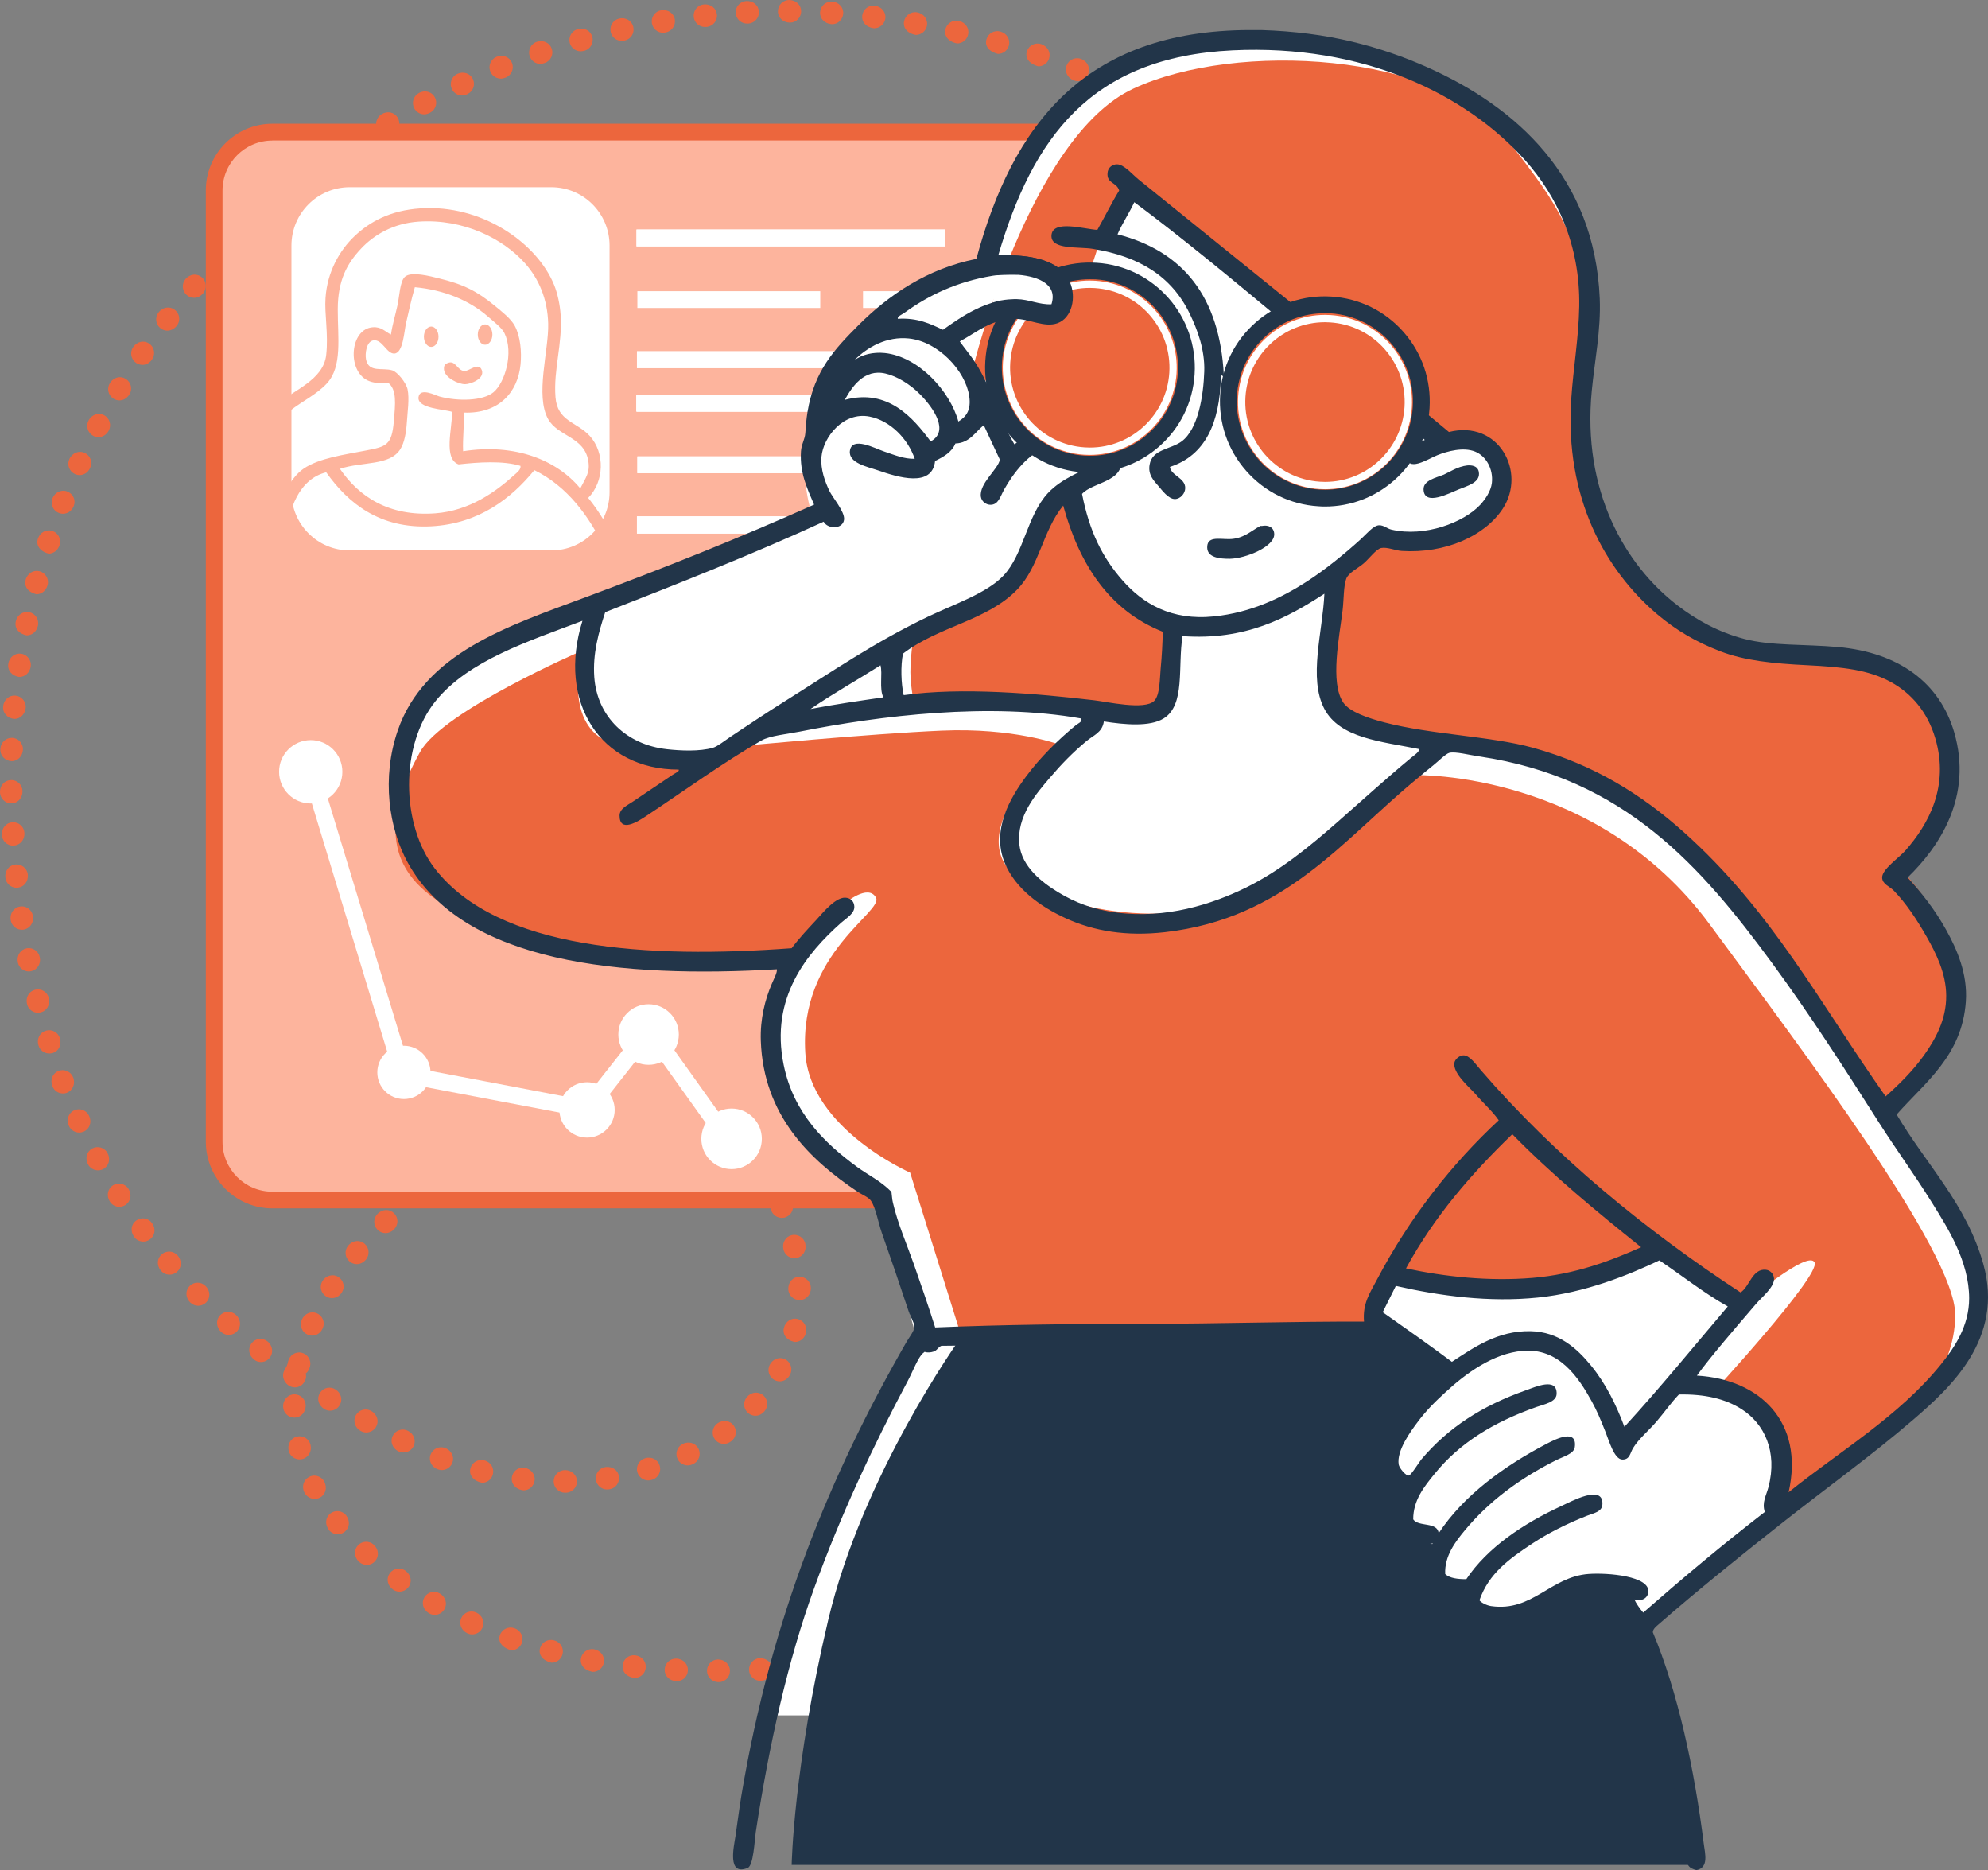 <svg width="437" height="411" viewBox="0 0 437 411" fill="none" xmlns="http://www.w3.org/2000/svg">
<rect x="0" y="0" width="437" height="411" fill="#808080" stroke="none"/>
<g clip-path="url(#clip0)">
<path d="M157.915 369.665C156.558 369.665 155.431 368.574 155.412 367.215C155.393 365.837 156.463 364.708 157.819 364.689C159.31 364.689 160.437 365.78 160.456 367.139C160.475 368.516 159.405 369.645 158.049 369.665C157.934 369.665 157.934 369.665 157.915 369.665ZM148.744 369.473C147.101 369.397 146.05 368.248 146.107 366.871C146.164 365.493 147.33 364.44 148.686 364.498C150.253 364.574 151.285 365.761 151.208 367.119C151.151 368.459 150.043 369.473 148.744 369.473ZM167.124 369.378C165.825 369.378 164.736 368.382 164.659 367.062C164.564 365.703 165.596 364.498 166.952 364.402C168.595 364.383 169.684 365.416 169.761 366.737C169.837 368.115 168.786 369.282 167.43 369.358C167.258 369.358 167.181 369.378 167.124 369.378ZM139.496 368.746C137.7 368.555 136.726 367.33 136.86 365.971C137.012 364.612 138.235 363.617 139.592 363.77C141.12 363.943 142.095 365.167 141.942 366.545C141.808 367.808 140.738 368.746 139.496 368.746ZM176.391 368.612C175.13 368.612 174.06 367.655 173.926 366.373C173.792 365.014 174.786 363.79 176.142 363.656C177.652 363.483 178.855 364.479 179.008 365.837C179.161 367.196 178.187 368.44 176.811 368.574C176.543 368.612 176.467 368.612 176.391 368.612ZM185.6 367.445C184.377 367.445 183.326 366.545 183.154 365.301C182.963 363.943 183.919 362.68 185.275 362.507C186.746 362.278 188.026 363.216 188.217 364.555C188.428 365.914 187.491 367.177 186.154 367.387C185.829 367.445 185.715 367.445 185.6 367.445ZM130.306 367.406C128.338 367.081 127.459 365.78 127.708 364.44C127.956 363.101 129.255 362.201 130.593 362.45C132.083 362.718 132.981 364.019 132.733 365.378C132.523 366.564 131.491 367.406 130.306 367.406ZM194.752 365.895C193.586 365.895 192.555 365.072 192.325 363.904C192.058 362.565 192.937 361.244 194.274 360.977C195.822 360.689 197.121 361.589 197.35 362.928C197.599 364.268 196.701 365.569 195.363 365.818C195.077 365.876 194.924 365.895 194.752 365.895ZM121.25 365.397C119.11 364.9 118.346 363.541 118.709 362.22C119.072 360.9 120.428 360.115 121.766 360.479C123.199 360.843 124.001 362.201 123.657 363.541C123.371 364.651 122.358 365.397 121.25 365.397ZM203.846 363.981C202.719 363.981 201.687 363.196 201.439 362.048C201.133 360.709 201.974 359.369 203.311 359.082C204.802 358.738 206.139 359.58 206.445 360.919C206.751 362.259 205.91 363.598 204.572 363.885C204.229 363.962 204.038 363.981 203.846 363.981ZM112.384 362.68C110.111 362.01 109.442 360.594 109.901 359.312C110.359 358.029 111.792 357.36 113.072 357.819C114.505 358.316 115.174 359.752 114.735 361.034C114.352 362.029 113.397 362.68 112.384 362.68ZM212.865 361.742C211.756 361.742 210.744 360.996 210.457 359.886C210.113 358.565 210.916 357.207 212.234 356.862C213.667 356.46 215.043 357.245 215.406 358.565C215.769 359.886 214.985 361.264 213.667 361.627C213.285 361.704 213.075 361.742 212.865 361.742ZM103.787 359.178C103.443 359.178 103.08 359.101 102.755 358.948C101.36 358.297 100.825 356.824 101.398 355.58C101.971 354.336 103.443 353.8 104.685 354.374C106.079 355.025 106.614 356.499 106.041 357.742C105.621 358.642 104.723 359.178 103.787 359.178ZM221.787 359.139C220.717 359.139 219.743 358.45 219.418 357.379C219.017 356.058 219.762 354.681 221.061 354.279C222.475 353.819 223.87 354.547 224.29 355.848C224.711 357.149 224.004 358.546 222.685 358.986C222.265 359.101 222.017 359.139 221.787 359.139ZM230.576 356.116C229.583 356.116 228.646 355.503 228.264 354.527C227.768 353.245 228.398 351.81 229.678 351.312C231.092 350.757 232.544 351.389 233.041 352.671C233.538 353.953 232.907 355.389 231.627 355.886C231.188 356.058 230.882 356.116 230.576 356.116ZM95.552 354.891C95.131 354.891 94.711 354.776 94.31 354.547C92.972 353.743 92.59 352.231 93.278 351.045C93.985 349.858 95.513 349.475 96.679 350.183C97.978 350.93 98.379 352.461 97.692 353.647C97.252 354.432 96.412 354.891 95.552 354.891ZM87.814 349.781C87.298 349.781 86.782 349.628 86.343 349.284C85.12 348.404 84.871 346.854 85.674 345.744C86.476 344.634 88.024 344.385 89.132 345.189C90.393 346.107 90.622 347.676 89.801 348.767C89.304 349.437 88.559 349.781 87.814 349.781ZM80.611 343.907C80.018 343.907 79.426 343.696 78.948 343.256C77.821 342.222 77.745 340.653 78.662 339.639C79.579 338.625 81.146 338.548 82.158 339.467C83.285 340.5 83.362 342.069 82.445 343.084C81.967 343.639 81.298 343.907 80.611 343.907ZM74.248 337.17C73.522 337.17 72.796 336.845 72.319 336.252C71.363 335.027 71.535 333.477 72.605 332.616C73.675 331.774 75.242 331.946 76.082 333.018C77.019 334.204 76.847 335.754 75.796 336.615C75.337 336.979 74.802 337.17 74.248 337.17ZM69.166 329.401C68.268 329.401 67.408 328.903 66.95 328.061C66.243 326.741 66.701 325.229 67.924 324.578C69.128 323.928 70.637 324.387 71.287 325.612C72.013 327.009 71.516 328.501 70.312 329.133C69.93 329.324 69.548 329.401 69.166 329.401ZM124.192 328.042C122.816 328.042 121.708 326.932 121.708 325.554C121.708 324.177 122.816 323.067 124.192 323.067C125.702 323.067 126.81 324.157 126.829 325.516C126.848 326.894 125.759 328.023 124.383 328.042H124.192ZM115.098 327.525C113.359 327.353 112.346 326.109 112.499 324.751C112.652 323.392 113.817 322.397 115.212 322.55C116.664 322.722 117.677 323.966 117.524 325.325C117.371 326.588 116.32 327.525 115.098 327.525ZM133.44 327.334C132.236 327.334 131.185 326.454 130.994 325.229C130.784 323.87 131.72 322.607 133.077 322.397C134.624 322.186 135.885 323.124 136.057 324.483C136.248 325.841 135.312 327.104 133.955 327.296C133.688 327.315 133.554 327.334 133.44 327.334ZM105.965 325.861C103.863 325.401 103.061 324.043 103.404 322.703C103.748 321.383 105.105 320.579 106.423 320.923C107.875 321.268 108.678 322.626 108.353 323.947C108.105 325.095 107.092 325.861 105.965 325.861ZM142.496 325.344C141.426 325.344 140.433 324.636 140.108 323.545C139.726 322.225 140.49 320.847 141.808 320.464C143.241 320.024 144.617 320.77 145.018 322.091C145.419 323.411 144.674 324.789 143.375 325.191C142.974 325.325 142.725 325.344 142.496 325.344ZM97.118 323.067C96.813 323.067 96.507 323.009 96.221 322.894C94.826 322.378 94.157 320.942 94.654 319.66C95.131 318.378 96.564 317.727 97.844 318.206C99.297 318.78 99.927 320.215 99.43 321.497C99.048 322.454 98.112 323.067 97.118 323.067ZM151.17 322.033C150.253 322.033 149.374 321.536 148.954 320.655C148.343 319.431 148.839 317.938 150.062 317.326C151.476 316.637 152.966 317.172 153.559 318.416C154.151 319.66 153.616 321.134 152.393 321.727C151.915 321.957 151.533 322.033 151.17 322.033ZM65.841 320.713C64.752 320.713 63.759 319.986 63.472 318.876C63.109 317.46 63.893 316.063 65.23 315.718C66.548 315.374 67.905 316.139 68.249 317.479C68.612 318.895 67.829 320.292 66.491 320.636C66.262 320.694 66.052 320.713 65.841 320.713ZM88.674 319.201C88.291 319.201 87.909 319.105 87.546 318.933C86.19 318.225 85.712 316.732 86.343 315.508C86.973 314.283 88.463 313.804 89.686 314.436C91.043 315.144 91.52 316.637 90.89 317.861C90.45 318.723 89.572 319.201 88.674 319.201ZM159.138 317.306C158.373 317.306 157.628 316.962 157.151 316.311C156.329 315.201 156.558 313.651 157.666 312.828C158.927 311.91 160.475 312.159 161.278 313.269C162.08 314.379 161.832 315.929 160.723 316.732C160.169 317.153 159.653 317.306 159.138 317.306ZM80.515 314.8C80.095 314.8 79.674 314.685 79.292 314.474C77.974 313.728 77.554 312.216 78.222 311.01C78.891 309.805 80.4 309.403 81.604 310.073C82.942 310.838 83.362 312.35 82.674 313.556C82.216 314.34 81.375 314.8 80.515 314.8ZM64.714 311.546C63.339 311.546 62.23 310.436 62.23 309.059C62.23 307.547 63.339 306.418 64.714 306.418C66.09 306.418 67.198 307.528 67.198 308.886C67.198 310.436 66.071 311.546 64.714 311.546ZM166.054 311.125C165.462 311.125 164.87 310.915 164.392 310.475C163.379 309.556 163.303 307.987 164.22 306.973C165.213 305.844 166.78 305.748 167.812 306.666C168.844 307.585 168.92 309.154 168.022 310.168C167.411 310.857 166.723 311.125 166.054 311.125ZM72.548 310.015C72.108 310.015 71.65 309.901 71.249 309.633C69.93 308.791 69.605 307.26 70.331 306.092C71.076 304.944 72.605 304.6 73.751 305.346C75.031 306.15 75.376 307.681 74.649 308.829C74.191 309.613 73.388 310.015 72.548 310.015ZM64.829 304.887C64.332 304.887 63.854 304.734 63.415 304.447C62.135 303.547 61.886 301.997 62.67 300.868C63.224 299.949 63.224 299.624 63.3 299.299C63.606 297.844 64.924 296.983 66.262 297.27C67.599 297.557 68.459 298.878 68.172 300.217C68 301.002 67.656 301.499 67.217 301.825C67.37 302.495 67.255 303.222 66.835 303.815C66.376 304.504 65.612 304.887 64.829 304.887ZM171.404 303.566C171.022 303.566 170.621 303.471 170.238 303.279C169.035 302.629 168.576 301.136 169.207 299.911C169.933 298.552 171.442 298.093 172.646 298.744C173.85 299.394 174.308 300.906 173.658 302.112C173.162 303.088 172.302 303.566 171.404 303.566ZM57.358 299.318C56.823 299.318 56.288 299.146 55.849 298.782C54.664 297.864 54.454 296.294 55.295 295.203C56.135 294.113 57.683 293.921 58.772 294.763C59.957 295.701 60.148 297.289 59.307 298.361C58.829 298.993 58.103 299.318 57.358 299.318ZM174.728 294.916C172.837 294.553 171.996 293.213 172.302 291.874C172.665 290.343 174.021 289.52 175.34 289.864C176.677 290.19 177.48 291.529 177.174 292.869C176.887 294.132 175.875 294.916 174.728 294.916ZM68.612 293.519C68.287 293.519 67.943 293.443 67.618 293.309C66.357 292.754 65.803 291.3 66.338 290.037C66.93 288.659 68.383 288.065 69.644 288.601C70.905 289.137 71.497 290.592 70.962 291.855C70.484 292.964 69.567 293.519 68.612 293.519ZM50.289 293.366C49.697 293.366 49.123 293.156 48.646 292.735C47.499 291.682 47.423 290.113 48.34 289.099C49.257 288.085 50.824 288.008 51.837 288.927C52.964 289.922 53.059 291.491 52.142 292.524C51.645 293.079 50.958 293.366 50.289 293.366ZM43.563 286.956C42.933 286.956 42.302 286.707 41.806 286.228C40.717 285.118 40.736 283.549 41.71 282.592C42.684 281.636 44.251 281.655 45.207 282.631C46.276 283.702 46.276 285.272 45.302 286.247C44.824 286.707 44.194 286.956 43.563 286.956ZM175.76 285.712C174.404 285.712 173.295 284.621 173.276 283.262C173.257 281.731 174.346 280.602 175.722 280.583C177.117 280.583 178.225 281.674 178.244 283.033C178.263 284.563 177.174 285.693 175.798 285.712C175.779 285.712 175.779 285.712 175.76 285.712ZM72.968 285.272C72.529 285.272 72.07 285.157 71.688 284.908C70.522 284.181 70.159 282.669 70.885 281.521C71.65 280.277 73.216 279.894 74.363 280.621C75.528 281.348 75.891 282.86 75.165 284.009C74.63 284.851 73.809 285.272 72.968 285.272ZM37.277 280.124C36.571 280.124 35.883 279.837 35.386 279.263C34.392 278.095 34.507 276.526 35.558 275.646C36.609 274.746 38.175 274.88 39.054 275.914C40.048 277.081 39.933 278.65 38.882 279.531C38.424 279.932 37.851 280.124 37.277 280.124ZM78.433 277.808C77.878 277.808 77.305 277.617 76.847 277.234C75.796 276.354 75.662 274.785 76.541 273.732C77.496 272.565 79.063 272.412 80.114 273.292C81.165 274.172 81.317 275.722 80.458 276.794C79.846 277.502 79.139 277.808 78.433 277.808ZM174.633 276.507C173.486 276.507 172.455 275.703 172.206 274.536C171.882 273.081 172.703 271.742 174.041 271.436C175.378 271.129 176.715 271.971 177.021 273.311C177.346 274.842 176.486 276.162 175.149 276.449C174.977 276.488 174.805 276.507 174.633 276.507ZM31.488 272.852C30.724 272.852 29.979 272.507 29.501 271.838C28.584 270.613 28.813 269.044 29.922 268.24C31.03 267.417 32.577 267.647 33.399 268.757C34.316 269.981 34.087 271.55 32.978 272.354C32.52 272.699 32.004 272.852 31.488 272.852ZM84.757 270.996C84.107 270.996 83.457 270.747 82.961 270.23C82.005 269.235 82.044 267.666 83.037 266.709C84.145 265.637 85.712 265.676 86.667 266.671C87.623 267.666 87.584 269.235 86.591 270.192C85.999 270.766 85.368 270.996 84.757 270.996ZM171.862 267.647C170.907 267.647 169.99 267.092 169.589 266.154C168.977 264.719 169.57 263.264 170.831 262.728C172.092 262.193 173.544 262.786 174.079 264.049C174.69 265.427 174.117 266.881 172.856 267.436C172.531 267.589 172.187 267.647 171.862 267.647ZM26.234 265.216C25.412 265.216 24.61 264.814 24.151 264.068C23.33 262.767 23.674 261.236 24.82 260.489C25.986 259.762 27.514 260.107 28.24 261.255C29.062 262.537 28.718 264.068 27.571 264.814C27.151 265.082 26.692 265.216 26.234 265.216ZM91.769 264.91C91.024 264.91 90.297 264.585 89.801 263.934C88.96 262.843 89.17 261.293 90.24 260.451C91.387 259.533 92.953 259.686 93.813 260.757C94.673 261.829 94.501 263.398 93.431 264.259C92.839 264.738 92.304 264.91 91.769 264.91ZM167.239 259.609C166.494 259.609 165.768 259.284 165.271 258.652C164.335 257.447 164.545 255.877 165.615 255.035C166.704 254.193 168.251 254.404 169.092 255.476C170.028 256.681 169.818 258.25 168.748 259.092C168.309 259.456 167.774 259.609 167.239 259.609ZM99.373 259.552C98.551 259.552 97.749 259.15 97.29 258.404C96.545 257.255 96.889 255.705 98.036 254.978C99.354 254.155 100.882 254.5 101.608 255.667C102.335 256.834 101.971 258.365 100.825 259.092C100.29 259.437 99.832 259.552 99.373 259.552ZM21.534 257.198C20.655 257.198 19.795 256.719 19.356 255.897C18.63 254.557 19.069 253.064 20.273 252.395C21.477 251.744 22.986 252.184 23.636 253.39C24.362 254.748 23.922 256.26 22.718 256.911C22.336 257.102 21.935 257.198 21.534 257.198ZM107.436 254.978C106.519 254.978 105.64 254.48 105.22 253.6C104.608 252.375 105.105 250.883 106.328 250.27C107.684 249.581 109.175 250.079 109.786 251.304C110.397 252.529 109.92 254.021 108.697 254.653C108.2 254.882 107.818 254.978 107.436 254.978ZM160.609 253.141C160.131 253.141 159.634 252.988 159.195 252.682C158.01 251.84 157.724 250.27 158.507 249.141C159.31 248.031 160.819 247.744 161.946 248.529C163.131 249.371 163.417 250.94 162.634 252.069C162.137 252.758 161.373 253.141 160.609 253.141ZM115.938 251.227C114.926 251.227 113.989 250.615 113.607 249.601C113.13 248.318 113.779 246.883 115.059 246.405C116.473 245.869 117.906 246.5 118.384 247.783C118.881 249.065 118.231 250.5 116.951 250.998C116.531 251.189 116.225 251.227 115.938 251.227ZM17.407 248.893C16.471 248.893 15.573 248.357 15.152 247.438C14.522 246.022 15.076 244.549 16.337 243.994C17.579 243.439 19.05 243.994 19.604 245.257C20.235 246.634 19.68 248.108 18.439 248.682C18.095 248.816 17.751 248.893 17.407 248.893ZM152.431 248.873C150.158 248.223 149.489 246.807 149.947 245.505C150.406 244.204 151.82 243.534 153.119 243.994C154.533 244.472 155.24 245.869 154.8 247.17C154.437 248.223 153.463 248.873 152.431 248.873ZM124.804 248.491C123.676 248.491 122.664 247.725 122.396 246.596C122.071 245.257 122.893 243.917 124.211 243.592C125.702 243.228 127.039 244.051 127.364 245.391C127.689 246.73 126.867 248.07 125.53 248.395C125.205 248.452 124.995 248.491 124.804 248.491ZM134.013 246.921C132.752 246.921 131.644 245.965 131.51 244.682C131.376 243.324 132.351 242.099 133.707 241.965C135.178 241.812 136.401 242.807 136.535 244.185C136.669 245.544 135.713 246.768 134.338 246.902C134.166 246.921 134.089 246.921 134.013 246.921ZM143.375 246.921C141.617 246.768 140.604 245.544 140.738 244.185C140.872 242.826 142.076 241.812 143.451 241.946C144.942 242.08 145.954 243.266 145.84 244.644C145.744 245.945 144.655 246.921 143.375 246.921ZM13.834 240.3C12.821 240.3 11.885 239.688 11.503 238.674C10.968 237.257 11.598 235.822 12.879 235.344C14.159 234.846 15.592 235.497 16.088 236.779C16.623 238.233 15.974 239.669 14.694 240.147C14.426 240.262 14.14 240.3 13.834 240.3ZM10.834 231.516C9.764 231.516 8.79 230.827 8.465 229.756C8.007 228.34 8.733 226.943 10.032 226.522C11.331 226.101 12.726 226.809 13.165 228.129C13.624 229.641 12.879 231.019 11.579 231.421C11.312 231.478 11.064 231.516 10.834 231.516ZM8.35 222.56C7.223 222.56 6.211 221.795 5.943 220.666C5.58 219.211 6.363 217.853 7.701 217.508C9.038 217.164 10.376 217.968 10.72 219.288C11.083 220.819 10.28 222.159 8.943 222.484C8.733 222.541 8.542 222.56 8.35 222.56ZM6.344 213.49C5.179 213.49 4.147 212.667 3.918 211.48C3.631 209.949 4.529 208.648 5.867 208.399C7.204 208.15 8.503 209.031 8.752 210.389C9.038 211.863 8.159 213.164 6.822 213.432C6.669 213.47 6.516 213.49 6.344 213.49ZM4.797 204.323C3.574 204.323 2.523 203.424 2.351 202.18C2.122 200.687 3.058 199.424 4.415 199.214C5.771 199.003 7.032 199.941 7.242 201.299C7.472 202.85 6.516 204.093 5.16 204.304C5.026 204.323 4.911 204.323 4.797 204.323ZM3.65 195.099C2.389 195.099 1.3 194.142 1.186 192.86C1.014 191.367 2.007 190.143 3.364 189.99C4.72 189.837 5.962 190.813 6.115 192.171C6.268 193.74 5.274 194.946 3.899 195.08C3.822 195.099 3.746 195.099 3.65 195.099ZM2.886 185.837C1.587 185.837 0.498 184.842 0.421 183.521C0.326 181.952 1.377 180.785 2.752 180.708C4.128 180.632 5.293 181.684 5.37 183.043C5.465 184.536 4.434 185.722 3.077 185.818C3.001 185.837 2.943 185.837 2.886 185.837ZM2.485 176.556C1.128 176.556 0.02 175.465 0.001 174.106C-0.037 172.613 1.033 171.465 2.408 171.427C3.765 171.389 4.911 172.46 4.95 173.838C4.969 175.407 3.88 176.537 2.504 176.556H2.485ZM2.561 167.274C1.09 167.217 0.02 166.05 0.077 164.691C0.116 163.198 1.243 162.127 2.638 162.146C4.013 162.184 5.083 163.332 5.045 164.691C4.988 166.222 3.88 167.274 2.561 167.274ZM3.154 157.993C1.549 157.84 0.555 156.634 0.689 155.256C0.823 153.764 2.026 152.75 3.383 152.864C4.739 152.979 5.771 154.185 5.656 155.544C5.485 157.036 4.415 157.993 3.154 157.993ZM4.262 148.769C2.523 148.52 1.606 147.257 1.816 145.899C2.026 144.425 3.268 143.468 4.644 143.66C6 143.851 6.956 145.114 6.765 146.473C6.516 147.889 5.465 148.769 4.262 148.769ZM5.886 139.622C4.032 139.277 3.173 137.957 3.459 136.617C3.746 135.144 5.064 134.283 6.402 134.531C7.739 134.799 8.618 136.101 8.35 137.459C8.064 138.818 7.032 139.622 5.886 139.622ZM8.026 130.589C6.039 130.13 5.274 128.771 5.637 127.432C6.019 125.977 7.376 125.193 8.694 125.537C10.013 125.882 10.815 127.24 10.471 128.561C10.108 129.862 9.115 130.589 8.026 130.589ZM10.681 121.671C8.599 121.097 7.892 119.7 8.331 118.399C8.79 116.964 10.204 116.256 11.503 116.677C12.802 117.098 13.528 118.495 13.108 119.796C12.688 121.021 11.713 121.671 10.681 121.671ZM13.834 112.907C13.547 112.907 13.242 112.849 12.955 112.735C11.675 112.237 11.025 110.821 11.522 109.539C12.057 108.18 13.509 107.51 14.789 108.008C16.069 108.505 16.719 109.921 16.222 111.185C15.802 112.294 14.847 112.907 13.834 112.907ZM17.502 104.41C17.159 104.41 16.796 104.334 16.471 104.18C15.229 103.606 14.675 102.133 15.248 100.889C15.917 99.473 17.388 98.956 18.63 99.53C19.872 100.104 20.407 101.597 19.814 102.841C19.337 103.874 18.439 104.41 17.502 104.41ZM21.648 96.067C21.247 96.067 20.846 95.971 20.483 95.779C19.279 95.129 18.821 93.617 19.47 92.411C20.177 91.072 21.687 90.612 22.89 91.244C24.094 91.895 24.553 93.387 23.922 94.612C23.387 95.588 22.527 96.067 21.648 96.067ZM26.253 87.991C25.814 87.991 25.355 87.876 24.954 87.627C23.788 86.9 23.425 85.369 24.151 84.202C24.916 82.919 26.444 82.537 27.61 83.245C28.794 83.953 29.176 85.465 28.469 86.651C27.896 87.57 27.094 87.991 26.253 87.991ZM31.316 80.183C30.839 80.183 30.342 80.03 29.902 79.743C28.775 78.958 28.488 77.408 29.272 76.279C30.132 75.016 31.679 74.729 32.807 75.514C33.934 76.298 34.22 77.829 33.437 78.977C32.883 79.8 32.1 80.183 31.316 80.183ZM36.8 72.662C36.265 72.662 35.73 72.49 35.29 72.145C34.201 71.303 34.01 69.754 34.851 68.663C35.768 67.457 37.335 67.246 38.424 68.089C39.513 68.911 39.723 70.481 38.882 71.571C38.271 72.318 37.526 72.662 36.8 72.662ZM42.665 65.448C42.092 65.448 41.519 65.256 41.041 64.835C40.01 63.936 39.895 62.367 40.774 61.333C41.767 60.166 43.334 60.051 44.385 60.95C45.417 61.85 45.531 63.419 44.653 64.453C44.06 65.161 43.372 65.448 42.665 65.448ZM48.932 58.578C48.321 58.578 47.69 58.348 47.213 57.889C46.219 56.932 46.2 55.363 47.136 54.367C48.206 53.258 49.773 53.238 50.747 54.176C51.741 55.133 51.76 56.702 50.824 57.697C50.231 58.329 49.582 58.578 48.932 58.578ZM55.543 52.052C54.874 52.052 54.206 51.784 53.728 51.248C52.792 50.234 52.868 48.665 53.862 47.746C54.951 46.713 56.517 46.751 57.454 47.746C58.39 48.741 58.352 50.31 57.358 51.267C56.766 51.842 56.154 52.052 55.543 52.052ZM280.386 51.248C279.546 51.248 278.724 50.827 278.266 50.043C277.482 48.76 277.826 47.23 278.992 46.502C280.157 45.775 281.686 46.139 282.412 47.306C283.214 48.627 282.851 50.157 281.667 50.865C281.265 51.133 280.826 51.248 280.386 51.248ZM62.498 45.89C61.791 45.89 61.084 45.584 60.606 45.01C59.727 43.957 59.842 42.388 60.893 41.508C62.097 40.513 63.663 40.666 64.542 41.718C65.402 42.771 65.249 44.34 64.198 45.22C63.644 45.699 63.071 45.89 62.498 45.89ZM274.922 43.747C274.234 43.747 273.527 43.46 273.05 42.886C272.056 41.718 272.171 40.149 273.222 39.249C274.272 38.35 275.82 38.484 276.718 39.517C277.712 40.666 277.597 42.235 276.565 43.134C276.068 43.555 275.495 43.747 274.922 43.747ZM69.777 40.092C69.013 40.092 68.287 39.747 67.79 39.096C66.969 38.006 67.198 36.436 68.287 35.614C69.51 34.695 71.057 34.905 71.879 36.015C72.701 37.106 72.49 38.675 71.401 39.498C70.809 39.938 70.293 40.092 69.777 40.092ZM268.464 37.087C267.872 37.087 267.279 36.877 266.802 36.456C265.655 35.403 265.579 33.834 266.515 32.819C267.432 31.805 269.018 31.729 270.012 32.666C271.139 33.681 271.215 35.25 270.298 36.264C269.821 36.8 269.133 37.087 268.464 37.087ZM77.343 34.695C76.541 34.695 75.758 34.312 75.28 33.604C74.516 32.475 74.821 30.925 75.949 30.16C77.21 29.298 78.757 29.605 79.522 30.734C80.286 31.863 79.999 33.413 78.853 34.178C78.299 34.561 77.821 34.695 77.343 34.695ZM261.261 31.212C260.764 31.212 260.248 31.059 259.809 30.753C258.567 29.834 258.319 28.284 259.121 27.174C259.923 26.064 261.49 25.835 262.579 26.638C263.802 27.519 264.05 29.069 263.248 30.198C262.789 30.848 262.044 31.212 261.261 31.212ZM85.177 29.7C84.336 29.7 83.515 29.26 83.037 28.495C82.33 27.308 82.712 25.796 83.897 25.088C85.177 24.304 86.706 24.667 87.412 25.835C88.138 27.002 87.756 28.533 86.591 29.26C86.037 29.585 85.597 29.7 85.177 29.7ZM253.542 26.083C253.122 26.083 252.682 25.969 252.281 25.739C250.963 24.954 250.561 23.423 251.268 22.237C251.975 21.05 253.504 20.668 254.669 21.376C255.968 22.141 256.37 23.672 255.682 24.859C255.204 25.643 254.383 26.083 253.542 26.083ZM93.259 25.127C92.38 25.127 91.52 24.648 91.062 23.806C90.412 22.601 90.871 21.089 92.094 20.438C93.45 19.711 94.94 20.17 95.59 21.395C96.24 22.601 95.781 24.112 94.558 24.763C94.042 25.031 93.641 25.127 93.259 25.127ZM245.384 21.644C245.021 21.644 244.638 21.567 244.295 21.395C242.919 20.725 242.422 19.232 243.014 17.988C243.626 16.764 245.097 16.247 246.339 16.86C247.715 17.529 248.211 19.022 247.619 20.266C247.18 21.146 246.301 21.644 245.384 21.644ZM101.57 20.993C100.634 20.993 99.736 20.457 99.316 19.558C98.743 18.314 99.258 16.84 100.5 16.247C101.895 15.597 103.366 16.132 103.959 17.395C104.532 18.639 103.997 20.113 102.736 20.687C102.277 20.916 101.914 20.993 101.57 20.993ZM236.919 17.835C236.614 17.835 236.289 17.778 235.983 17.644C234.569 17.07 233.958 15.635 234.474 14.353C234.99 13.089 236.442 12.458 237.703 12.975C239.117 13.549 239.728 15.003 239.212 16.266C238.83 17.242 237.894 17.835 236.919 17.835ZM110.092 17.28C109.117 17.28 108.181 16.687 107.78 15.73C107.264 14.467 107.875 13.013 109.155 12.496C110.569 11.922 112.021 12.535 112.537 13.817C113.053 15.08 112.442 16.534 111.162 17.051C110.703 17.223 110.397 17.28 110.092 17.28ZM228.245 14.582C225.991 13.951 225.303 12.554 225.742 11.252C226.182 9.951 227.577 9.262 228.895 9.702C230.347 10.2 231.035 11.616 230.595 12.917C230.232 13.932 229.277 14.582 228.245 14.582ZM118.785 14.046C117.753 14.046 116.798 13.396 116.435 12.362C115.996 11.061 116.683 9.645 117.963 9.205C119.454 8.707 120.849 9.415 121.288 10.717C121.727 12.018 121.02 13.434 119.721 13.855C119.32 13.989 119.053 14.046 118.785 14.046ZM219.38 11.846C217.221 11.329 216.457 9.97 216.839 8.65C217.202 7.329 218.577 6.564 219.896 6.928C221.348 7.329 222.131 8.688 221.768 10.008C221.482 11.118 220.488 11.846 219.38 11.846ZM127.65 11.271C126.561 11.271 125.568 10.563 125.262 9.473C124.88 8.152 125.663 6.774 126.982 6.411C128.453 5.99 129.829 6.755 130.192 8.076C130.574 9.396 129.809 10.774 128.491 11.157C128.09 11.233 127.88 11.271 127.65 11.271ZM210.4 9.549C208.356 9.147 207.515 7.808 207.821 6.468C208.126 5.129 209.464 4.287 210.782 4.593C212.272 4.937 213.113 6.258 212.807 7.597C212.559 8.765 211.527 9.549 210.4 9.549ZM136.649 8.975C135.522 8.975 134.49 8.191 134.242 7.042C133.936 5.703 134.777 4.382 136.114 4.076C137.567 3.751 138.923 4.593 139.21 5.932C139.515 7.272 138.694 8.592 137.356 8.899C137.012 8.956 136.821 8.975 136.649 8.975ZM201.324 7.674C199.376 7.349 198.478 6.066 198.726 4.708C198.974 3.368 200.254 2.469 201.611 2.717C203.12 3.004 203.999 4.287 203.77 5.645C203.541 6.832 202.49 7.674 201.324 7.674ZM145.744 7.195C144.559 7.195 143.509 6.334 143.298 5.129C143.069 3.77 143.986 2.488 145.324 2.258C146.852 2.009 148.132 2.928 148.343 4.287C148.553 5.645 147.636 6.908 146.298 7.138C146.031 7.176 145.897 7.195 145.744 7.195ZM192.153 6.219C190.319 6.009 189.364 4.765 189.536 3.406C189.708 2.048 190.95 1.091 192.306 1.263C193.816 1.454 194.79 2.698 194.618 4.057C194.446 5.301 193.376 6.219 192.153 6.219ZM154.953 5.932C153.711 5.932 152.622 4.995 152.489 3.713C152.336 2.354 153.31 1.129 154.686 0.976C156.233 0.823 157.437 1.799 157.59 3.177C157.743 4.535 156.749 5.76 155.393 5.913C155.125 5.913 155.03 5.932 154.953 5.932ZM182.906 5.32C181.225 5.224 180.174 4.038 180.269 2.679C180.365 1.301 181.53 0.268 182.906 0.344C184.358 0.44 185.447 1.627 185.352 2.985C185.256 4.306 184.205 5.32 182.906 5.32ZM164.201 5.186C162.882 5.186 161.793 4.153 161.717 2.832C161.66 1.454 162.711 0.287 164.067 0.23C165.596 0.153 166.742 1.186 166.818 2.564C166.895 3.942 165.844 5.11 164.487 5.186C164.277 5.186 164.239 5.186 164.201 5.186ZM173.639 4.976C172.092 4.956 170.984 3.846 171.003 2.469C171.003 1.11 172.111 0 173.467 0C175.015 0.019 176.123 1.129 176.104 2.507C176.104 3.866 174.996 4.976 173.639 4.976Z" fill="#EC663D"/>
<path fill-rule="evenodd" clip-rule="evenodd" d="M59.881 29.027H246.283C253.352 29.027 259.084 34.768 259.084 41.849V250.88C259.084 257.96 253.352 263.701 246.283 263.701H59.881C52.812 263.701 47.08 257.96 47.08 250.88V41.849C47.08 34.768 52.812 29.027 59.881 29.027Z" fill="#FDB49D"/>
<path d="M246.281 265.559H59.88C51.798 265.559 45.244 258.976 45.244 250.881V41.85C45.244 33.755 51.817 27.191 59.88 27.191H246.281C254.363 27.191 260.916 33.774 260.916 41.85V250.881C260.916 258.976 254.344 265.559 246.281 265.559ZM59.88 30.885C53.842 30.885 48.913 35.803 48.913 41.869V250.9C48.913 256.947 53.823 261.885 59.88 261.885H246.281C252.319 261.885 257.248 256.966 257.248 250.9V41.85C257.248 35.803 252.338 30.866 246.281 30.866H59.88V30.885Z" fill="#EC663D"/>
<path d="M207.763 86.746H139.916V90.439H207.763V86.746Z" fill="white"/>
<path d="M180.307 100.297H140.107V103.99H180.307V100.297Z" fill="white"/>
<path d="M207.858 113.52H140.012V117.213H207.858V113.52Z" fill="white"/>
<path d="M207.763 86.746H139.916V90.439H207.763V86.746Z" fill="white"/>
<path d="M207.858 113.52H140.012V117.213H207.858V113.52Z" fill="white"/>
<path d="M207.763 86.746H139.916V90.439H207.763V86.746Z" fill="white"/>
<path d="M180.307 100.297H140.107V103.99H180.307V100.297Z" fill="white"/>
<path d="M207.858 113.52H140.012V117.213H207.858V113.52Z" fill="white"/>
<path d="M207.763 86.746H139.916V90.439H207.763V86.746Z" fill="white"/>
<path d="M207.954 100.297H189.707V103.99H207.954V100.297Z" fill="white"/>
<path d="M207.858 113.52H140.012V117.213H207.858V113.52Z" fill="white"/>
<path d="M207.763 50.445H139.916V54.139H207.763V50.445Z" fill="white"/>
<path d="M180.307 63.992H140.107V67.686H180.307V63.992Z" fill="white"/>
<path d="M207.858 77.199H140.012V80.893H207.858V77.199Z" fill="white"/>
<path d="M207.763 50.445H139.916V54.139H207.763V50.445Z" fill="white"/>
<path d="M207.954 63.992H189.707V67.686H207.954V63.992Z" fill="white"/>
<path d="M207.858 77.199H140.012V80.893H207.858V77.199Z" fill="white"/>
<path d="M158.029 250.844L142.706 229.392L129.79 245.792L87.106 237.678L86.781 236.607L66.586 170.087L70.102 169.016L89.991 234.463L128.28 241.754L142.858 223.249L161.009 248.701L158.029 250.844Z" fill="white"/>
<path fill-rule="evenodd" clip-rule="evenodd" d="M160.817 243.613C164.485 243.613 167.466 246.599 167.466 250.273C167.466 253.947 164.485 256.932 160.817 256.932C157.149 256.932 154.168 253.947 154.168 250.273C154.168 246.579 157.149 243.613 160.817 243.613Z" fill="white"/>
<path fill-rule="evenodd" clip-rule="evenodd" d="M142.571 220.688C146.239 220.688 149.22 223.673 149.22 227.347C149.22 231.021 146.239 234.007 142.571 234.007C138.902 234.007 135.922 231.021 135.922 227.347C135.922 223.654 138.902 220.688 142.571 220.688Z" fill="white"/>
<path fill-rule="evenodd" clip-rule="evenodd" d="M129.045 237.832C132.407 237.832 135.12 240.569 135.12 243.918C135.12 247.286 132.388 250.003 129.045 250.003C125.682 250.003 122.969 247.266 122.969 243.918C122.969 240.569 125.682 237.832 129.045 237.832Z" fill="white"/>
<path fill-rule="evenodd" clip-rule="evenodd" d="M88.788 229.816C92.017 229.816 94.635 232.438 94.635 235.672C94.635 238.906 92.017 241.528 88.788 241.528C85.559 241.528 82.941 238.906 82.941 235.672C82.941 232.438 85.559 229.816 88.788 229.816Z" fill="white"/>
<path fill-rule="evenodd" clip-rule="evenodd" d="M68.304 162.645C72.145 162.645 75.259 165.764 75.259 169.61C75.259 173.457 72.145 176.576 68.304 176.576C64.464 176.576 61.35 173.457 61.35 169.61C61.331 165.783 64.464 162.645 68.304 162.645Z" fill="white"/>
<path fill-rule="evenodd" clip-rule="evenodd" d="M365.427 376.975H167.447C167.447 376.975 176.714 344.673 185.044 324.234C193.394 303.796 201.361 293.616 201.361 293.616L193.356 264.604C193.356 264.604 169.912 246.884 168.708 234.942C167.505 223.001 174.154 211.863 174.154 211.863C174.154 211.863 131.738 213.375 114.618 206.256C97.499 199.138 76.272 176.269 91.404 152.884C97.213 143.909 111.905 138.378 127.248 132.197C151.895 122.284 178.949 114.247 178.949 114.247C178.949 114.247 175.663 106.65 177.669 98.536C179.675 90.422 179.198 82.748 183.745 77.696C188.292 72.644 194.483 67.821 201.036 64.396C207.571 60.951 216.245 58.942 216.245 58.942C216.245 58.942 224.996 27.864 240.892 16.784C256.789 5.703 309.14 7.253 328.112 25.28C347.085 43.307 350.925 58.75 348.594 92.603C347.219 112.907 368.178 143.124 381.763 143.584C395.348 144.024 420.262 145.516 424.982 155.295C435.566 177.169 417.454 191.521 417.454 191.521C417.454 191.521 432.204 210.294 428.975 223.575C425.765 236.875 415.218 244.415 415.218 244.415C415.218 244.415 439.158 279.588 434.745 290.745C430.331 301.902 360.651 358.394 360.651 358.394C360.651 358.394 362.026 363.427 363.211 367.216C364.376 370.986 365.427 376.975 365.427 376.975Z" fill="white"/>
<path fill-rule="evenodd" clip-rule="evenodd" d="M363.842 275.186C363.842 275.186 351.461 263.781 345.442 258.039C339.405 252.298 332.966 246.5 332.966 246.5C332.966 246.5 321.445 256.355 315.369 265.101C309.293 273.846 304.65 279.377 304.65 279.377C304.65 279.377 315.445 286.63 332.813 284.18C350.162 281.712 363.842 275.186 363.842 275.186Z" fill="#EC663D"/>
<path fill-rule="evenodd" clip-rule="evenodd" d="M258.205 138.608C258.205 138.608 259.905 156.405 252.759 156.884C245.614 157.362 229.66 152.827 219.476 153.841C209.273 154.855 201.077 155.448 201.077 155.448C201.077 155.448 200.141 151.104 200.121 147.755C200.102 144.406 200.924 138.608 200.924 138.608C200.924 138.608 218.922 131.834 222.056 127.872C225.17 123.911 225.896 118.725 228.456 114.4C231.016 110.094 234.054 106.707 234.054 106.707C234.054 106.707 240.321 128.772 246.531 132.197C252.721 135.604 258.205 138.608 258.205 138.608Z" fill="#EC663D"/>
<path fill-rule="evenodd" clip-rule="evenodd" d="M213.877 80.891C213.877 80.891 226.258 30.14 249.09 19.5C271.922 8.86 316.249 11.73 330.559 29.757C344.87 47.784 350.105 55.496 348.481 83.933C346.857 112.39 360.27 132.579 371.199 138.11C389.77 147.487 417.722 139.334 424.333 154.778C434.077 177.55 418.735 191.96 418.735 191.96C418.735 191.96 436.791 210.944 428.346 227.057C419.901 243.17 415.067 244.051 415.067 244.051C415.067 244.051 371.886 178.813 349.761 170.795C327.636 162.777 295.461 160.404 293.111 156.041C290.761 151.678 292.156 127.986 292.156 127.986L302.721 117.251C302.721 117.251 332.413 122.417 328.802 103.453C326.872 93.311 317.128 97.042 317.128 97.042C317.128 97.042 292.003 76.355 276.947 65.466C261.891 54.578 247.81 42.541 247.81 42.541L242.842 49.755L239.002 61.448C239.002 61.448 223.793 65.332 221.405 72.183C219.017 79.034 218.52 85.484 218.52 85.484L213.877 80.891Z" fill="#EC663D"/>
<path fill-rule="evenodd" clip-rule="evenodd" d="M291.889 85.387C293.876 85.387 295.5 86.994 295.5 88.984V94.113C295.5 96.103 293.895 97.73 291.889 97.73C289.902 97.73 288.297 96.122 288.297 94.113V88.984C288.297 86.994 289.902 85.387 291.889 85.387Z" fill="#223549"/>
<path fill-rule="evenodd" clip-rule="evenodd" d="M252.203 80.891C254.191 80.891 255.796 82.498 255.796 84.507V89.636C255.796 91.626 254.191 93.234 252.203 93.234C250.216 93.234 248.611 91.626 248.611 89.636V84.507C248.592 82.517 250.216 80.891 252.203 80.891Z" fill="#223549"/>
<path fill-rule="evenodd" clip-rule="evenodd" d="M389.597 332.732C389.597 332.732 394.908 320.637 389.749 314.456C384.591 308.294 375.993 306.61 375.993 306.61C375.993 306.61 400.239 280.316 398.882 277.446C397.507 274.556 383.846 286.096 383.846 286.096C383.846 286.096 364.434 273.81 352.626 264.127C340.818 254.443 331.494 247.612 331.494 247.612C331.494 247.612 316.763 261.83 310.84 272.145C304.936 282.441 300.427 292.334 300.427 292.334L210.952 292.487L200.062 257.697C200.062 257.697 178.07 248.09 177.02 231.403C175.625 209.376 194.273 200.401 192.553 197.263C190.833 194.124 185.675 198.545 185.675 198.545L174.306 210.888C174.306 210.888 138.731 213.414 119.567 207.367C100.403 201.301 75.89 194.737 92.359 165.209C97.442 156.138 128.088 142.934 128.088 142.934C128.088 142.934 123.789 157.401 132.578 162.491C141.348 167.582 155.792 166.816 155.792 166.816L163.148 163.927C163.148 163.927 191.196 161.247 206.997 160.559C222.798 159.87 232.772 163.601 232.772 163.601C232.772 163.601 208.602 184.652 225.569 194.067C242.535 203.463 266.896 202.774 282.697 193.416C298.498 184.078 311.031 170.337 311.031 170.337C311.031 170.337 350.906 169.285 375.859 203.195C395.94 230.484 429.796 275.092 429.796 288.966C429.758 314.399 389.597 332.732 389.597 332.732Z" fill="#EC663D"/>
<path fill-rule="evenodd" clip-rule="evenodd" d="M76.866 41.145H121.192C128.262 41.145 133.994 46.886 133.994 53.966V108.142C133.994 115.223 128.262 120.964 121.192 120.964H76.866C69.796 120.964 64.064 115.223 64.064 108.142V53.966C64.064 46.886 69.796 41.145 76.866 41.145Z" fill="white"/>
<path fill-rule="evenodd" clip-rule="evenodd" d="M94.787 71.762C95.665 71.762 96.391 72.757 96.391 74.001C96.391 75.245 95.665 76.24 94.787 76.24C93.908 76.24 93.182 75.225 93.182 74.001C93.182 72.757 93.908 71.762 94.787 71.762Z" fill="#FDB49D"/>
<path fill-rule="evenodd" clip-rule="evenodd" d="M106.632 71.285C107.511 71.285 108.237 72.299 108.237 73.524C108.237 74.749 107.511 75.763 106.632 75.763C105.753 75.763 105.027 74.768 105.027 73.524C105.027 72.28 105.753 71.285 106.632 71.285Z" fill="#FDB49D"/>
<path fill-rule="evenodd" clip-rule="evenodd" d="M210.992 294.265C210.992 294.265 189.65 323.908 182.027 356.134C174.404 388.361 174.021 409.832 174.021 409.832H372.326C372.326 409.832 367.588 380.419 364.416 367.77C361.244 355.12 355.36 349.398 355.36 349.398C355.36 349.398 348.29 348.729 342.558 350.681C336.826 352.632 327.636 356.919 323.834 354.049C320.032 351.178 322.554 350.681 322.554 350.681C322.554 350.681 318.504 352.097 316.631 348.767C314.759 345.418 317.758 339.619 317.758 339.619C317.758 339.619 309.867 339.6 308.473 335.295C307.078 330.989 308.473 329.037 308.473 329.037C308.473 329.037 301.231 320.827 307.517 313.651C313.803 306.475 318.083 302.743 318.083 302.743L304.155 291.031L210.992 294.265Z" fill="#223549"/>
<path fill-rule="evenodd" clip-rule="evenodd" d="M274.827 6.602C275.63 6.602 276.432 6.602 277.235 6.602C284.438 6.831 291.125 7.692 297.239 9.166C303.181 10.601 308.435 12.419 313.728 14.773C333.273 23.461 350.526 38.904 351.654 65.581C351.94 72.604 350.526 79.283 349.896 85.942C347.794 107.701 357.061 124.082 368.773 133.057C372.881 136.215 377.734 138.932 383.485 140.425C389.351 141.956 396.63 141.535 403.967 142.185C417.475 143.391 426.398 150.089 429.569 160.939C433.677 175.024 426.379 186.028 419.328 192.84C422.443 196.247 425.366 199.959 427.812 204.38C430.162 208.609 432.55 214.006 432.13 220.091C431.308 232.052 423.092 237.907 416.921 244.931C423.436 255.953 432.282 264.603 435.97 277.788C440.575 294.227 428.748 304.944 420.456 312.082C411.265 319.985 401.101 327.276 391.338 335.007C382.3 342.145 373.11 349.551 364.608 356.957C364.149 357.359 363.309 357.991 363.328 358.718C368.811 371.769 372.441 388.648 374.524 405.201C374.811 407.421 375.651 410.425 372.919 410.98C371.18 410.502 370.913 410.062 370.512 407.938C368.639 397.68 367.283 386.849 365.066 377.969C363.175 370.41 360.825 361.952 356.908 355.847C356.182 354.718 353.469 350.508 352.265 350.24C346.457 348.882 341.738 353.685 337.706 355.522C333.14 357.608 325.478 358.507 322.173 354.718C321.313 353.742 321.428 352.958 320.568 351.197C313.517 351.618 311.435 344.308 314.97 339.179C307.805 340.614 304.194 333.878 307.442 328.118C305.225 326.453 302.703 324.386 303.276 319.794C303.945 314.531 308.817 309.001 311.913 305.69C313.25 304.255 314.702 303.106 315.428 301.843C313.709 300.829 312.123 299.47 310.308 298.15C308.34 296.715 306.219 294.591 303.582 294.629C273.375 295.069 237.36 295.413 206.923 295.758C206.083 296.16 206.044 296.772 205.165 297.04C204.573 297.231 204.115 297.231 203.733 297.193C202.949 297.155 203.618 296.83 202.93 297.346C201.879 298.131 200.561 301.575 199.567 303.432C191.81 317.976 184.722 333.132 178.933 349.111C173.22 364.842 169.055 383.385 166.131 402.637C165.864 404.455 165.634 409.966 164.373 410.483C159.788 412.377 161.316 405.794 161.66 403.593C162.119 400.512 162.52 397.278 162.94 394.771C169.532 355.369 182.582 323.908 199.262 294.916C199.797 293.978 201.019 292.447 201.019 291.548C201.019 290.782 200.121 289.366 199.739 288.18C197.676 281.96 195.899 276.774 193.816 270.861C193.052 268.698 192.517 265.388 191.409 263.819C190.893 263.091 189.46 262.517 188.524 261.905C178.073 254.92 167.813 245.16 167.239 228.722C167.067 223.899 168.195 219.594 169.647 216.226C170.163 215.001 170.851 213.795 170.774 213.011C136.65 215.001 101.915 211.748 89.649 189.606C85.426 181.971 83.879 170.91 87.413 160.595C93.279 143.468 111.793 137.554 128.702 131.258C146.146 124.771 162.711 118.15 178.952 110.897C177.5 107.491 175.761 103.988 176.067 99.204C176.162 97.635 176.926 96.544 177.022 95.205C177.137 93.463 177.251 92.124 177.5 90.555C179.009 81.426 183.422 76.776 188.696 71.475C195.249 64.911 203.79 59.036 214.623 56.893C222.552 27.537 238.277 6.64 274.827 6.602ZM423.016 231.784C425.404 228.416 427.85 224.091 427.812 218.809C427.792 213.853 425.5 209.355 423.494 205.834C421.315 202.026 419.004 198.524 416.29 195.73C415.335 194.754 413.749 194.314 413.73 192.84C413.711 191.022 417.418 188.535 418.851 186.908C423.876 181.205 428.557 172.881 425.404 162.222C423.704 156.461 420.15 152.347 415.641 149.878C410.711 147.18 404.979 146.568 397.241 146.185C389.752 145.821 383.447 145.171 378.192 143.142C372.862 141.095 368.467 138.53 364.264 134.971C352.877 125.288 343.935 109.404 345.387 87.684C345.845 80.814 347.03 74.212 347.145 67.323C347.374 53.735 342.177 42.98 335.299 35.268C322.192 20.571 299.608 9.702 270.968 11.06C239.576 12.553 226.966 30.503 219.438 56.108C226.45 55.86 232.984 57.103 235.124 61.888C236.653 65.313 235.621 69.887 232.411 71.016C229.526 72.03 226.335 70.059 223.297 70.059C217.929 70.059 214.967 72.891 210.974 75.035C212.12 76.661 213.362 78.058 214.489 79.838C217.948 85.234 219.801 92.219 222.973 97.635C224.979 96.449 227.329 94.191 231.131 93.789C237.474 93.138 246.072 96.391 246.492 101.003C246.932 105.94 240.226 105.94 237.856 108.543C239.461 116.734 242.27 122.475 246.817 127.622C251.231 132.617 257.46 136.425 266.822 135.468C274.999 134.646 281.858 131.297 287.304 127.775C291.278 125.211 295.519 121.767 299.15 118.475C300.353 117.384 301.882 115.471 303.143 115.432C304.155 115.394 304.881 116.159 305.856 116.389C313.212 118.111 321.791 114.801 325.383 110.935C326.395 109.844 327.733 107.988 327.943 106.132C328.287 103.089 326.682 100.219 324.255 99.243C321.676 98.209 318.218 99.128 315.925 100.046C313.9 100.85 309.219 104.008 309.199 100.046C309.199 97.846 311.53 97.539 313.193 96.678C303.066 87.493 292.137 79.053 281.514 70.231C270.891 61.409 260.23 52.53 249.339 44.435C248.212 46.884 246.741 48.989 245.652 51.496C260.058 55.19 268.121 65.198 269.019 82.421C269.114 83.263 268.159 81.79 268.369 82.9C268.121 92.966 264.949 100.085 257.173 102.611C257.402 104.524 260.555 105.003 260.536 107.261C260.517 108.428 259.523 109.634 258.3 109.672C256.848 109.71 255.415 107.701 254.613 106.782C253.619 105.634 252.32 104.333 252.702 102.132C253.275 98.688 257.307 98.802 259.752 97.004C263.402 94.286 264.548 86.938 264.72 81.618C264.873 76.814 263.211 72.451 261.529 68.949C257.517 60.625 250.333 56.338 240.245 54.692C237.13 54.175 231.016 54.941 231.131 51.803C231.265 48.167 238.353 50.367 241.219 50.52C242.843 47.669 244.314 44.645 246.015 41.871C245.461 39.995 243.264 40.378 243.455 38.024C243.55 36.78 244.544 36.11 245.537 36.11C247.047 36.11 248.804 38.235 250.333 39.478C272.859 57.716 297.067 77.044 318.504 94.937C329.414 92.2 335.604 103.701 330.35 111.777C326.414 117.786 317.74 121.69 308.11 121.078C306.792 121.001 304.939 120.178 303.62 120.427C302.512 120.657 301.003 122.743 299.78 123.795C298.462 124.924 296.456 125.843 295.94 127.163C295.328 128.771 295.405 131.756 295.137 134.052C294.449 139.812 292.29 150.07 295.29 154.414C296.704 156.461 300.735 157.82 304.251 158.739C314.683 161.475 327.637 161.743 337.057 164.346C350.412 168.058 360.92 174.661 370.015 182.775C389.408 200.036 399.955 220.321 414.494 240.95C417.437 238.328 420.513 235.324 423.016 231.784ZM218.177 60.605C210.362 61.907 204.191 64.854 198.975 68.624C198.249 69.16 197.16 69.542 197.37 70.059C201.745 69.791 204.478 71.169 207.286 72.47C211.337 69.6 216.859 65.696 223.45 65.734C226.278 65.753 228.399 66.978 231.131 66.863C233.137 60.701 223.794 59.668 218.177 60.605ZM213.056 87.052C212.235 81.522 206.274 75.054 199.778 74.384C194.963 73.886 190.683 76.24 187.779 79.187C189.46 77.924 191.925 77.312 194.504 77.58C201.879 78.364 208.815 85.885 210.668 92.64C212.464 91.55 213.496 90.057 213.056 87.052ZM202.338 86.746C200.026 84.392 197.179 82.689 194.657 82.096C189.9 80.967 187.225 85.12 185.696 87.875C195.211 85.311 200.714 91.837 204.573 97.004C208.7 94.822 205.299 89.77 202.338 86.746ZM191.141 91.55C185.41 90.421 180.958 96.066 180.576 100.372C180.327 103.204 181.378 105.902 182.333 107.912C182.983 109.289 185.715 112.428 185.543 114.169C185.295 116.351 181.951 116.332 181.053 114.648C165.539 121.767 149.318 128.177 133.039 134.531C131.587 138.99 130.269 143.602 130.632 148.788C131.262 157.514 137.701 163.676 146.643 164.652C149.547 164.977 153.769 165.188 156.731 164.327C157.686 164.059 159.291 162.777 160.571 161.915C164.412 159.351 168.5 156.634 172.092 154.376C182.83 147.659 192.288 141.095 204.096 135.468C209.751 132.77 216.878 130.397 220.584 126.493C225.036 121.786 225.743 113.327 230.348 108.371C233.405 105.098 237.856 103.567 241.869 101.482C239.175 98.879 234.838 97.214 230.5 98.267C226.221 99.3 222.686 104.084 220.737 107.567C219.858 109.136 219.476 110.954 217.699 110.935C216.706 110.916 215.77 110.189 215.617 109.175C215.196 106.208 219.457 103.108 219.782 101.003C218.616 98.477 217.413 96.008 216.266 93.463C214.623 94.592 213.247 97.386 210.018 97.463C209.197 99.415 207.401 100.391 205.548 101.309C204.936 107.223 197.389 104.888 193.071 103.395C190.759 102.591 186.46 101.788 186.823 99.07C187.282 95.798 192.345 98.554 194.351 99.223C196.74 100.027 198.688 100.869 201.077 100.831C199.586 96.449 195.727 92.449 191.141 91.55ZM233.71 111.107C229.125 116.753 228.533 124.427 223.622 129.536C217.011 136.425 206.427 137.573 198.497 143.64C197.943 146.319 198.077 150.261 198.65 152.768C211.394 150.969 227.864 152.404 240.57 153.897C243.378 154.222 251.556 156.098 253.696 154.05C254.995 152.806 254.937 148.998 255.129 147.008C255.415 144.042 255.53 141.592 255.606 138.837C243.798 134.129 237.283 124.063 233.71 111.107ZM259.943 139.793C258.854 146.549 260.612 154.931 255.778 157.897C252.74 159.772 247.219 159.255 242.652 158.547C242.27 161.016 240.436 161.514 238.812 162.872C235.793 165.398 233.366 167.886 230.806 170.891C227.864 174.335 223.374 179.406 224.081 185.645C224.635 190.487 229.029 193.912 232.564 196.055C236.462 198.428 240.34 199.864 245.365 200.533C256.294 201.988 266.439 198.715 273.853 195.079C281.419 191.367 288.011 185.913 294.01 180.65C299.436 175.885 304.748 171.044 310.174 166.547C310.938 165.915 312.046 165.226 311.932 164.614C303.544 162.93 294.545 162.241 291.125 155.792C287.552 149.036 290.762 138.779 291.125 130.474C283.005 135.755 273.815 140.788 259.943 139.793ZM95.763 154.05C87.891 163.753 88.101 181.244 95.61 190.908C109.462 208.762 142.497 210.714 174.022 208.379C175.684 206.16 177.595 204.131 179.467 202.122C180.843 200.648 183.881 196.783 186.193 197.318C187.32 197.567 187.76 198.371 187.798 199.251C187.855 200.763 186.04 201.777 184.913 202.772C177.366 209.489 169.226 219.211 172.264 234.023C174.443 244.663 181.283 251.227 188.428 256.47C190.836 258.231 193.625 259.532 195.956 261.924C196.071 262.709 196.09 263.551 196.281 264.316C197.351 268.947 199.338 273.425 200.924 277.942C202.51 282.496 204.115 287.089 205.567 291.72C220.374 291.108 236.634 290.916 252.301 290.916C268.14 290.916 284.189 290.38 299.837 290.438C299.493 286.457 301.117 284.18 302.722 281.137C309.887 267.55 319.116 255.781 329.452 246.194C327.981 244.108 326.433 242.845 324.179 240.261C323.109 239.037 319.269 235.822 319.708 233.525C319.861 232.741 320.835 231.956 321.638 231.918C323.032 231.86 324.37 233.85 325.478 235.133C341.814 254.078 361.952 270.516 382.606 284.027C384.574 282.821 385.166 278.707 388.204 279.052C389.045 279.147 389.905 279.874 389.962 280.984C390.057 282.879 387.287 285.041 385.969 286.591C381.632 291.663 376.033 298.112 373.015 302.303C386.79 303.106 396.668 312.388 393.172 327.946C404.043 319.162 417.36 311.335 426.608 299.891C429.646 296.141 432.856 291.395 432.856 285.309C432.837 277.195 428.194 269.942 424.697 264.316C420.761 258.001 416.673 252.432 413.023 246.691C405.285 234.52 397.91 223.038 389.503 211.594C374.085 190.64 357.175 170.948 325.172 166.24C322.937 165.915 319.995 165.13 318.619 165.437C317.836 165.609 316.097 167.369 315.103 168.154C313.804 169.187 312.696 170.125 311.588 171.044C295.156 184.535 282.527 201.854 256.065 204.858C247.582 205.815 240.474 204.629 234.303 201.816C228.609 199.213 223.183 195.271 220.852 189.625C217.852 182.334 222.17 175.215 225.495 170.718C228.685 166.413 232.583 162.585 236.538 159.332C236.901 159.026 238.028 158.624 237.665 157.897C217.508 154.337 193.625 157.227 175.742 160.786C173.01 161.322 169.207 161.686 167.411 162.719C159.253 167.369 150.063 174.029 141.962 179.387C140.204 180.555 136.192 183.1 136.192 179.234C136.192 177.722 137.873 176.995 139.077 176.191C142.306 174.048 145.038 172.134 147.885 170.259C148.458 169.876 149.451 169.494 149.165 169.13C131.931 169.149 122.435 154.242 128.033 136.425C116.149 140.942 103.023 145.113 95.763 154.05ZM178.168 155.811C183.346 154.816 188.772 154.031 194.179 153.246C193.224 151.371 194.046 148.022 193.549 146.204C188.447 149.438 183.098 152.424 178.168 155.811ZM332.433 249.256C323.472 257.905 315.275 267.34 309.066 278.745C317.625 280.582 327.312 281.635 336.904 280.831C346.266 280.047 354.042 277.08 360.748 274.095C350.928 266.211 341.203 258.231 332.433 249.256ZM364.761 276.985C357.959 280.219 348.425 284.104 338.031 285.156C327.35 286.247 316.555 284.812 306.83 282.592C305.875 284.525 304.92 286.438 303.945 288.371C309.047 291.969 314.167 295.547 319.154 299.279C323.95 296.141 329.242 292.39 336.445 292.543C342.655 292.677 346.629 296.313 349.724 300.083C353.048 304.14 355.303 308.828 357.08 313.555C364.914 305.001 372.269 295.968 379.797 287.108C374.428 284.084 369.786 280.353 364.761 276.985ZM364.13 312.407C362.43 314.378 360.252 316.177 359.01 318.186C358.284 319.353 358.303 320.789 356.602 320.75C354.806 320.693 353.641 316.445 352.915 314.665C351.749 311.737 351.042 310.053 349.877 307.929C346.973 302.666 342.655 296.16 334.668 296.868C328.248 297.442 322.306 301.729 317.702 305.996C315.753 307.795 313.67 309.728 311.454 312.732C310.193 314.435 306.945 318.779 307.461 321.86C307.595 322.607 309.008 324.367 309.696 324.272C310.174 324.195 312.085 321.133 312.409 320.75C318.409 313.67 325.784 308.943 335.452 305.518C337.553 304.771 342.292 302.628 342.177 306.321C342.12 308.159 339.349 308.618 337.706 309.211C328.287 312.56 320.835 317.095 315.294 323.965C313.116 326.645 310.632 329.668 310.652 333.897C311.817 335.62 315.963 334.357 316.25 336.94C321.714 328.654 330.618 322.167 340.094 317.229C341.967 316.253 346.743 313.88 346.17 318.033C345.96 319.526 343.648 320.081 342.005 320.923C333.961 324.961 327.217 330.013 322.001 336.309C319.937 338.796 317.492 341.954 317.683 345.915C318.676 346.834 320.396 347.044 322.326 347.044C326.93 340.136 334.84 334.835 343.132 331.008C345.425 329.955 352.38 326.109 352.246 330.529C352.189 332.252 350.45 332.481 348.883 333.094C344.336 334.873 340.247 336.978 336.885 339.179C331.802 342.528 327.255 345.781 325.211 351.675C325.497 352.135 326.739 352.805 327.771 352.958C336.865 354.278 340.801 346.509 349.208 345.896C353.431 345.59 362.735 346.355 362.334 349.896C362.2 351.159 360.959 352.001 359.296 351.503C359.545 352.23 360.519 353.589 361.207 354.393C369.9 346.796 378.746 339.371 387.937 332.271C387.249 330.185 388.261 328.654 388.739 326.817C390.784 318.99 387.822 312.847 382.816 309.67C379.243 307.393 374.753 306.34 369.06 306.455C367.378 308.197 365.888 310.359 364.13 312.407Z" fill="#223549"/>
<path fill-rule="evenodd" clip-rule="evenodd" d="M322.517 102.287C323.281 102.21 324.829 102.268 325.077 103.722C325.478 106.019 322.689 106.727 320.606 107.569C318.676 108.334 313.059 111.358 312.925 107.569C312.849 105.54 315.772 104.966 317.243 104.354C318.466 103.856 320.377 102.517 322.517 102.287Z" fill="#223549"/>
<path fill-rule="evenodd" clip-rule="evenodd" d="M277.387 115.585C278.762 115.298 280.043 115.853 280.1 117.345C280.234 120.139 273.814 122.742 270.337 122.799C268.158 122.818 265.445 122.55 265.369 120.388C265.292 117.824 267.834 118.474 270.165 118.474C273.317 118.455 274.998 116.656 277.043 115.585C277.138 115.546 277.31 115.604 277.387 115.585Z" fill="#223549"/>
<path fill-rule="evenodd" clip-rule="evenodd" d="M240.932 59.571C229.239 58.825 219.17 67.723 218.425 79.416C217.679 91.128 226.564 101.213 238.238 101.959C249.931 102.705 260 93.807 260.745 82.114C261.49 70.403 252.606 60.317 240.932 59.571Z" fill="#EC663D"/>
<path fill-rule="evenodd" clip-rule="evenodd" d="M240.932 59.571C229.239 58.825 219.17 67.723 218.425 79.416C217.679 91.128 226.564 101.213 238.238 101.959C249.931 102.705 260 93.807 260.745 82.114C261.49 70.403 252.606 60.317 240.932 59.571Z" fill="#EC663D"/>
<path d="M239.613 103.854C239.116 103.854 238.619 103.834 238.123 103.815C225.436 103.012 215.768 92.008 216.59 79.32C216.972 73.158 219.742 67.532 224.366 63.456C228.99 59.38 234.874 57.351 241.065 57.753C253.752 58.557 263.4 69.541 262.598 82.248C262.216 88.41 259.445 94.037 254.821 98.113C250.561 101.844 245.211 103.854 239.613 103.854ZM239.556 61.37C234.836 61.37 230.346 63.073 226.793 66.212C222.914 69.637 220.583 74.364 220.258 79.531C219.589 90.209 227.71 99.433 238.352 100.122C243.511 100.447 248.497 98.744 252.376 95.319C256.254 91.893 258.585 87.166 258.91 81.98C259.579 71.302 251.478 62.078 240.817 61.389C240.396 61.389 239.976 61.37 239.556 61.37Z" fill="#223549"/>
<path fill-rule="evenodd" clip-rule="evenodd" d="M292.574 67.036C280.881 66.29 270.812 75.188 270.067 86.881C269.322 98.592 278.206 108.677 289.88 109.424C301.573 110.17 311.642 101.291 312.388 89.579C313.133 77.867 304.248 67.782 292.574 67.036Z" fill="#EC663D"/>
<path fill-rule="evenodd" clip-rule="evenodd" d="M292.574 67.036C280.881 66.29 270.812 75.188 270.067 86.881C269.322 98.592 278.206 108.677 289.88 109.424C301.573 110.17 311.642 101.291 312.388 89.579C313.133 77.867 304.248 67.782 292.574 67.036Z" fill="#EC663D"/>
<path d="M291.256 111.318C290.759 111.318 290.262 111.299 289.766 111.26C283.613 110.878 277.996 108.103 273.926 103.472C269.857 98.841 267.832 92.908 268.214 86.746C268.596 80.584 271.366 74.958 275.99 70.882C280.614 66.806 286.498 64.777 292.689 65.179C298.822 65.562 304.458 68.337 308.528 72.968C312.598 77.599 314.623 83.531 314.241 89.693C313.859 95.855 311.088 101.481 306.465 105.558C302.204 109.308 296.854 111.318 291.256 111.318ZM291.199 68.834C286.479 68.834 281.989 70.537 278.436 73.676C274.557 77.101 272.226 81.828 271.901 86.995C271.232 97.673 279.353 106.897 289.995 107.586C295.173 107.911 300.14 106.208 304.019 102.783C307.898 99.357 310.228 94.63 310.553 89.444C311.222 78.766 303.102 69.542 292.46 68.853C292.039 68.853 291.619 68.834 291.199 68.834Z" fill="#223549"/>
<path d="M239.537 63.264C239.919 63.264 240.282 63.283 240.664 63.302C245.326 63.608 249.606 65.694 252.701 69.215C255.796 72.736 257.325 77.253 257.038 81.922C256.446 91.146 248.784 98.361 239.575 98.361C239.193 98.361 238.83 98.341 238.448 98.322C228.799 97.71 221.462 89.347 222.074 79.702C222.647 70.478 230.328 63.264 239.537 63.264ZM239.537 61.656C229.525 61.656 221.118 69.464 220.469 79.606C219.8 90.17 227.806 99.26 238.333 99.93C238.753 99.949 239.155 99.968 239.556 99.968C249.568 99.968 257.974 92.179 258.624 82.018C259.293 71.454 251.287 62.364 240.741 61.694C240.358 61.675 239.938 61.656 239.537 61.656Z" fill="white"/>
<path d="M291.238 70.807C291.601 70.807 291.983 70.826 292.365 70.845C297.046 71.151 301.307 73.237 304.402 76.758C307.497 80.279 309.026 84.796 308.739 89.465C308.147 98.689 300.485 105.904 291.276 105.904C290.894 105.904 290.531 105.884 290.149 105.865C280.5 105.253 273.163 96.89 273.775 87.245C274.348 78.021 282.029 70.807 291.238 70.807ZM291.238 69.199C281.226 69.199 272.819 77.007 272.17 87.15C271.501 97.713 279.507 106.803 290.053 107.473C290.474 107.492 290.875 107.511 291.276 107.511C301.288 107.511 309.695 99.722 310.344 89.561C311.013 78.997 303.007 69.907 292.48 69.237C292.04 69.218 291.639 69.199 291.238 69.199Z" fill="white"/>
<path fill-rule="evenodd" clip-rule="evenodd" d="M224.862 57.469L220.047 58.139L218.213 66.52L224.518 68.013C224.518 68.013 229.791 69.161 230.04 69.2C230.307 69.238 233.498 67.477 233.498 67.477V61.66L224.862 57.469Z" fill="white"/>
<path fill-rule="evenodd" clip-rule="evenodd" d="M232.429 71.037C235.639 69.908 236.689 65.315 235.142 61.909C233.384 57.966 228.588 56.416 223.028 56.148C223.028 56.148 219.341 57.029 218.366 57.871C216.876 59.153 218.003 60.569 219.112 60.492C220.946 60.358 223.602 60.378 223.869 60.397C228.397 60.779 232.524 62.578 231.129 66.865C228.378 66.999 226.276 65.774 223.449 65.736C223.315 65.736 220.525 65.678 218.194 66.501C215.864 67.343 223.028 70.061 223.028 70.061C226.334 70.061 229.544 72.051 232.429 71.037Z" fill="#223549"/>
<path fill-rule="evenodd" clip-rule="evenodd" d="M129.292 109.424C131.528 112.122 133.61 115.605 135.368 119.203C135.884 120.255 137.031 121.614 135.693 122.724C134.05 123.221 133.458 121.652 132.98 120.638C129.503 113.442 124.745 106.898 117.466 103.319C112.479 109.404 105.39 115.107 94.748 115.662C83.456 116.236 76.521 110.591 71.706 103.797C65.84 105.233 63.242 111.816 62.898 118.705C62.802 120.599 63.414 123.681 61.618 123.834C58.867 124.063 60.242 115.777 60.663 113.729C61.427 109.921 63.777 105.022 66.738 102.994C70.139 100.678 75.566 99.951 80.495 98.994C84.87 98.152 86.131 97.884 86.571 92.583C86.895 88.775 87.278 85.598 85.291 84.087C83.418 84.278 82.023 84.182 80.82 83.608C76.234 81.427 76.922 72.26 81.947 71.916C83.858 71.782 84.565 72.834 85.94 73.523C86.246 71.38 86.857 69.447 87.373 67.112C87.793 65.256 87.889 61.907 88.978 60.855C90.354 59.553 94.634 60.721 96.506 61.18C101.951 62.481 104.97 64.089 108.658 67.112C110.358 68.509 112.269 69.983 113.148 71.59C114.409 73.925 114.695 77.331 114.428 80.087C113.835 86.192 109.67 90.976 101.951 90.67C102.066 93.655 101.684 96.162 101.798 99.166C113.339 97.368 122.472 101.176 127.554 107.338C128.815 104.869 129.751 103.797 129.312 101.252C128.414 95.971 122.643 95.913 120.504 92.124C117.58 86.919 120.656 77.006 120.504 71.131C120.37 65.715 118.44 61.256 115.383 57.831C110.606 52.473 101.913 48.033 92.016 48.703C86.513 49.066 82.215 51.592 79.368 54.635C76.291 57.907 74.266 61.582 74.247 67.935C74.228 74.174 75.298 80.546 71.84 84.278C69.604 86.689 66.452 88.163 63.834 90.21C60.739 92.622 55.848 96.832 56.631 103.185C56.994 106.228 59.898 108.448 59.191 112.16C58.618 115.146 54.701 115.337 53.746 118.093C52.944 120.408 54.166 122.475 55.026 123.547C56.096 124.867 58.408 126.015 60.796 126.589C62.516 126.991 67.407 126.876 67.522 128.503C67.694 130.819 63.414 129.919 61.121 129.46C57.242 128.694 55.16 127.833 53.288 125.939C52.103 124.733 50.746 122.13 50.727 119.853C50.67 115.279 54.262 114.074 56.497 111.356C55.618 106.993 53.402 105.902 53.784 100.927C54.185 95.607 57.376 91.971 60.663 89.062C64.484 85.694 71.076 83.589 71.706 78.001C72.222 73.427 71.305 68.969 71.553 65.505C71.935 59.745 74.648 54.999 77.954 51.879C81.355 48.664 85.864 46.234 92.36 45.794C105.849 44.856 118.001 53.315 121.803 62.615C122.567 64.471 123.102 67.036 123.236 69.179C123.675 75.628 121.631 81.216 122.108 87.302C122.529 92.622 126.77 92.679 129.636 95.798C133.037 99.549 132.827 105.845 129.292 109.424ZM91.997 87.302C92.284 85.043 95.742 86.9 96.64 87.148C100.671 88.22 106.136 88.144 108.486 86.192C110.989 84.106 112.976 77.523 110.893 73.217C110.301 72.011 108.562 70.71 107.206 69.523C103.117 65.964 97.538 63.706 91.194 63.113C90.392 65.888 89.819 68.605 89.265 70.959C88.825 72.872 88.634 77.561 86.704 77.695C84.985 77.81 84.049 74.48 82.062 74.805C80.552 75.054 80.208 77.676 80.457 78.977C81.049 81.962 84.049 80.738 86.227 81.388C87.373 81.733 89.284 84.125 89.59 85.56C90.029 87.589 89.57 90.593 89.437 92.775C89.284 95.109 88.883 97.31 88.004 98.707C85.673 102.42 79.673 101.386 74.725 103.032C78.909 109.137 85.463 113.557 95.684 112.811C103.174 112.256 108.944 108.122 113.129 104.314C113.644 103.855 114.561 103.166 114.409 102.381C110.568 101.195 105.123 101.578 100.805 102.056C97.404 100.831 99.429 94.133 99.372 90.516C97.767 89.942 91.691 89.808 91.997 87.302Z" fill="#FDB49D"/>
<path fill-rule="evenodd" clip-rule="evenodd" d="M98.397 79.782C100.136 79.016 100.499 81.447 102.085 81.542C103.116 81.6 105.275 79.437 105.925 81.389C106.556 83.284 103.384 84.432 102.237 84.432C100.69 84.432 97.748 82.978 97.595 81.217C97.518 80.164 97.958 79.973 98.397 79.782Z" fill="#FDB49D"/>
</g>
<defs>
<clipPath id="clip0">
<rect width="437" height="411" fill="white"/>
</clipPath>
</defs>
</svg>

